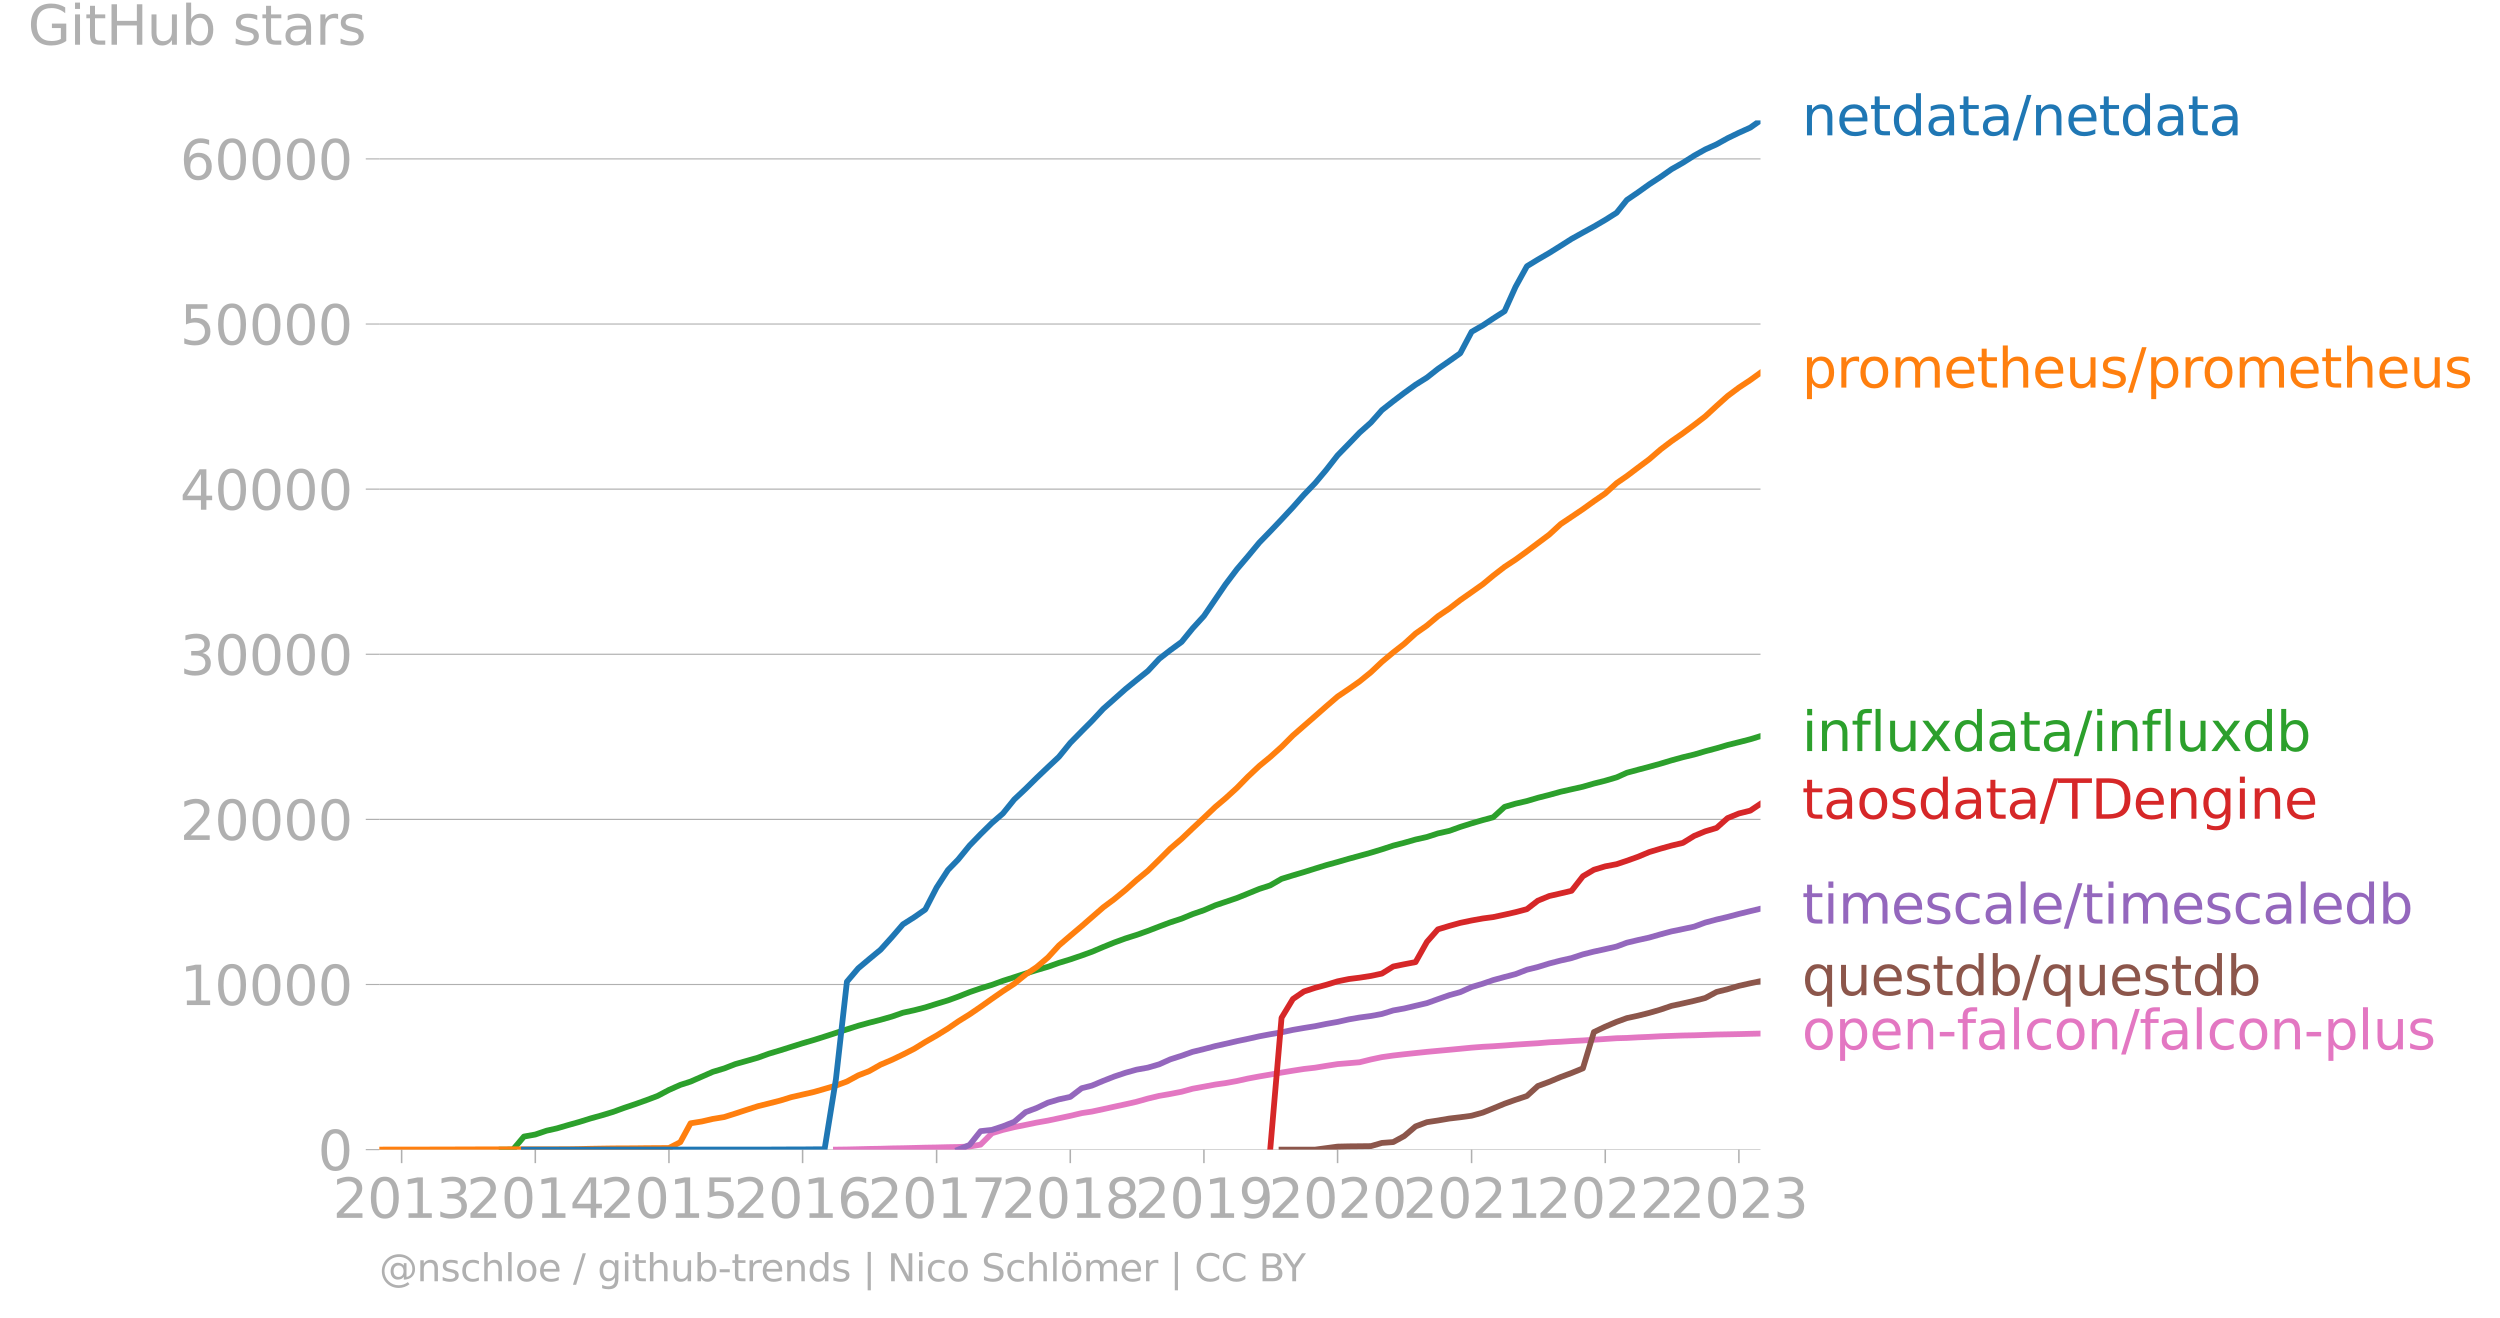 <svg xmlns="http://www.w3.org/2000/svg" xmlns:xlink="http://www.w3.org/1999/xlink" width="861.861" height="454.364" viewBox="0 0 646.396 340.773"><defs><style>*{stroke-linejoin:round;stroke-linecap:butt}</style></defs><g id="figure_1"><path id="patch_1" d="M0 340.773h646.396V0H0v340.773z" style="fill:none"/><g id="axes_1"><path id="patch_2" d="M98.073 297.246h357.12V31.134H98.073v266.112z" style="fill:none"/><g id="matplotlib.axis_1"><g id="xtick_1"><g id="line2d_1"><defs><path id="mc594603fd6" d="M0 0v3.5" style="stroke:#b0b0b0;stroke-width:.4"/></defs><use xlink:href="#mc594603fd6" x="103.848" y="297.246" style="fill:#b0b0b0;stroke:#b0b0b0;stroke-width:.4"/></g><g id="text_1" style="fill:#b0b0b0" transform="matrix(.14 0 0 -.14 86.033 314.884)"><defs><path id="DejaVuSans-32" d="M1228 531h2203V0H469v531q359 372 979 998 621 627 780 809 303 340 423 576 121 236 121 464 0 372-261 606-261 235-680 235-297 0-627-103-329-103-704-313v638q381 153 712 231 332 78 607 78 725 0 1156-363 431-362 431-968 0-288-108-546-107-257-392-607-78-91-497-524-418-433-1181-1211z" transform="scale(.016)"/><path id="DejaVuSans-30" d="M2034 4250q-487 0-733-480-245-479-245-1442 0-959 245-1439 246-480 733-480 491 0 736 480 246 480 246 1439 0 963-246 1442-245 480-736 480zm0 500q785 0 1199-621 414-620 414-1801 0-1178-414-1799Q2819-91 2034-91q-784 0-1198 620-414 621-414 1799 0 1181 414 1801 414 621 1198 621z" transform="scale(.016)"/><path id="DejaVuSans-31" d="M794 531h1031v3560L703 3866v575l1116 225h631V531h1031V0H794v531z" transform="scale(.016)"/><path id="DejaVuSans-33" d="M2597 2516q453-97 707-404 255-306 255-756 0-690-475-1069Q2609-91 1734-91q-293 0-604 58T488 141v609q262-153 574-231 313-78 654-78 593 0 904 234t311 681q0 413-289 645-289 233-804 233h-544v519h569q465 0 712 186t247 536q0 359-255 551-254 193-729 193-260 0-557-57-297-56-653-174v562q360 100 674 150t592 50q719 0 1137-327 419-326 419-882 0-388-222-655t-631-370z" transform="scale(.016)"/></defs><use xlink:href="#DejaVuSans-32"/><use xlink:href="#DejaVuSans-30" x="63.623"/><use xlink:href="#DejaVuSans-31" x="127.246"/><use xlink:href="#DejaVuSans-33" x="190.869"/></g></g><g id="xtick_2"><use xlink:href="#mc594603fd6" id="line2d_2" x="138.405" y="297.246" style="fill:#b0b0b0;stroke:#b0b0b0;stroke-width:.4"/><g id="text_2" style="fill:#b0b0b0" transform="matrix(.14 0 0 -.14 120.59 314.884)"><defs><path id="DejaVuSans-34" d="M2419 4116 825 1625h1594v2491zm-166 550h794V1625h666v-525h-666V0h-628v1100H313v609l1940 2957z" transform="scale(.016)"/></defs><use xlink:href="#DejaVuSans-32"/><use xlink:href="#DejaVuSans-30" x="63.623"/><use xlink:href="#DejaVuSans-31" x="127.246"/><use xlink:href="#DejaVuSans-34" x="190.869"/></g></g><g id="xtick_3"><use xlink:href="#mc594603fd6" id="line2d_3" x="172.962" y="297.246" style="fill:#b0b0b0;stroke:#b0b0b0;stroke-width:.4"/><g id="text_3" style="fill:#b0b0b0" transform="matrix(.14 0 0 -.14 155.147 314.884)"><defs><path id="DejaVuSans-35" d="M691 4666h2478v-532H1269V2991q137 47 274 70 138 23 276 23 781 0 1237-428 457-428 457-1159 0-753-469-1171Q2575-91 1722-91q-294 0-599 50Q819 9 494 109v635q281-153 581-228t634-75q541 0 856 284 316 284 316 772 0 487-316 771-315 285-856 285-253 0-505-56-251-56-513-175v2344z" transform="scale(.016)"/></defs><use xlink:href="#DejaVuSans-32"/><use xlink:href="#DejaVuSans-30" x="63.623"/><use xlink:href="#DejaVuSans-31" x="127.246"/><use xlink:href="#DejaVuSans-35" x="190.869"/></g></g><g id="xtick_4"><use xlink:href="#mc594603fd6" id="line2d_4" x="207.519" y="297.246" style="fill:#b0b0b0;stroke:#b0b0b0;stroke-width:.4"/><g id="text_4" style="fill:#b0b0b0" transform="matrix(.14 0 0 -.14 189.704 314.884)"><defs><path id="DejaVuSans-36" d="M2113 2584q-425 0-674-291-248-290-248-796 0-503 248-796 249-292 674-292t673 292q248 293 248 796 0 506-248 796-248 291-673 291zm1253 1979v-575q-238 112-480 171-242 60-480 60-625 0-955-422-329-422-376-1275 184 272 462 417 279 145 613 145 703 0 1111-427 408-426 408-1160 0-719-425-1154Q2819-91 2113-91q-810 0-1238 620-428 621-428 1799 0 1106 525 1764t1409 658q238 0 480-47t505-140z" transform="scale(.016)"/></defs><use xlink:href="#DejaVuSans-32"/><use xlink:href="#DejaVuSans-30" x="63.623"/><use xlink:href="#DejaVuSans-31" x="127.246"/><use xlink:href="#DejaVuSans-36" x="190.869"/></g></g><g id="xtick_5"><use xlink:href="#mc594603fd6" id="line2d_5" x="242.171" y="297.246" style="fill:#b0b0b0;stroke:#b0b0b0;stroke-width:.4"/><g id="text_5" style="fill:#b0b0b0" transform="matrix(.14 0 0 -.14 224.356 314.884)"><defs><path id="DejaVuSans-37" d="M525 4666h3000v-269L1831 0h-659l1594 4134H525v532z" transform="scale(.016)"/></defs><use xlink:href="#DejaVuSans-32"/><use xlink:href="#DejaVuSans-30" x="63.623"/><use xlink:href="#DejaVuSans-31" x="127.246"/><use xlink:href="#DejaVuSans-37" x="190.869"/></g></g><g id="xtick_6"><use xlink:href="#mc594603fd6" id="line2d_6" x="276.728" y="297.246" style="fill:#b0b0b0;stroke:#b0b0b0;stroke-width:.4"/><g id="text_6" style="fill:#b0b0b0" transform="matrix(.14 0 0 -.14 258.913 314.884)"><defs><path id="DejaVuSans-38" d="M2034 2216q-450 0-708-241-257-241-257-662 0-422 257-663 258-241 708-241t709 242q260 243 260 662 0 421-258 662-257 241-711 241zm-631 268q-406 100-633 378-226 279-226 679 0 559 398 884 399 325 1092 325 697 0 1094-325t397-884q0-400-227-679-226-278-629-378 456-106 710-416 255-309 255-755 0-679-414-1042Q2806-91 2034-91q-771 0-1186 362-414 363-414 1042 0 446 256 755 257 310 713 416zm-231 997q0-362 226-565 227-203 636-203 407 0 636 203 230 203 230 565 0 363-230 566-229 203-636 203-409 0-636-203-226-203-226-566z" transform="scale(.016)"/></defs><use xlink:href="#DejaVuSans-32"/><use xlink:href="#DejaVuSans-30" x="63.623"/><use xlink:href="#DejaVuSans-31" x="127.246"/><use xlink:href="#DejaVuSans-38" x="190.869"/></g></g><g id="xtick_7"><use xlink:href="#mc594603fd6" id="line2d_7" x="311.285" y="297.246" style="fill:#b0b0b0;stroke:#b0b0b0;stroke-width:.4"/><g id="text_7" style="fill:#b0b0b0" transform="matrix(.14 0 0 -.14 293.47 314.884)"><defs><path id="DejaVuSans-39" d="M703 97v575q238-113 481-172 244-59 479-59 625 0 954 420 330 420 377 1277-181-269-460-413-278-144-615-144-700 0-1108 423-408 424-408 1159 0 718 425 1152 425 435 1131 435 810 0 1236-621 427-620 427-1801 0-1103-524-1761Q2575-91 1691-91q-238 0-482 47Q966 3 703 97zm1256 1978q425 0 673 290 249 291 249 798 0 503-249 795-248 292-673 292t-673-292q-248-292-248-795 0-507 248-798 248-290 673-290z" transform="scale(.016)"/></defs><use xlink:href="#DejaVuSans-32"/><use xlink:href="#DejaVuSans-30" x="63.623"/><use xlink:href="#DejaVuSans-31" x="127.246"/><use xlink:href="#DejaVuSans-39" x="190.869"/></g></g><g id="xtick_8"><use xlink:href="#mc594603fd6" id="line2d_8" x="345.842" y="297.246" style="fill:#b0b0b0;stroke:#b0b0b0;stroke-width:.4"/><g id="text_8" style="fill:#b0b0b0" transform="matrix(.14 0 0 -.14 328.027 314.884)"><use xlink:href="#DejaVuSans-32"/><use xlink:href="#DejaVuSans-30" x="63.623"/><use xlink:href="#DejaVuSans-32" x="127.246"/><use xlink:href="#DejaVuSans-30" x="190.869"/></g></g><g id="xtick_9"><use xlink:href="#mc594603fd6" id="line2d_9" x="380.493" y="297.246" style="fill:#b0b0b0;stroke:#b0b0b0;stroke-width:.4"/><g id="text_9" style="fill:#b0b0b0" transform="matrix(.14 0 0 -.14 362.678 314.884)"><use xlink:href="#DejaVuSans-32"/><use xlink:href="#DejaVuSans-30" x="63.623"/><use xlink:href="#DejaVuSans-32" x="127.246"/><use xlink:href="#DejaVuSans-31" x="190.869"/></g></g><g id="xtick_10"><use xlink:href="#mc594603fd6" id="line2d_10" x="415.05" y="297.246" style="fill:#b0b0b0;stroke:#b0b0b0;stroke-width:.4"/><g id="text_10" style="fill:#b0b0b0" transform="matrix(.14 0 0 -.14 397.235 314.884)"><use xlink:href="#DejaVuSans-32"/><use xlink:href="#DejaVuSans-30" x="63.623"/><use xlink:href="#DejaVuSans-32" x="127.246"/><use xlink:href="#DejaVuSans-32" x="190.869"/></g></g><g id="xtick_11"><use xlink:href="#mc594603fd6" id="line2d_11" x="449.607" y="297.246" style="fill:#b0b0b0;stroke:#b0b0b0;stroke-width:.4"/><g id="text_11" style="fill:#b0b0b0" transform="matrix(.14 0 0 -.14 431.792 314.884)"><use xlink:href="#DejaVuSans-32"/><use xlink:href="#DejaVuSans-30" x="63.623"/><use xlink:href="#DejaVuSans-32" x="127.246"/><use xlink:href="#DejaVuSans-33" x="190.869"/></g></g></g><g id="matplotlib.axis_2"><g id="ytick_1"><path id="line2d_12" d="M98.073 297.246h357.12" clip-path="url(#pb77dbd29e9)" style="fill:none;stroke:#b0b0b0;stroke-width:.3;stroke-linecap:square"/><g id="line2d_13"><defs><path id="m41d5839c79" d="M0 0h-3.5" style="stroke:#b0b0b0;stroke-width:.3"/></defs><use xlink:href="#m41d5839c79" x="98.073" y="297.246" style="fill:#b0b0b0;stroke:#b0b0b0;stroke-width:.3"/></g><use xlink:href="#DejaVuSans-30" id="text_12" style="fill:#b0b0b0" transform="matrix(.14 0 0 -.14 82.166 302.565)"/></g><g id="ytick_2"><path id="line2d_14" d="M98.073 254.553h357.12" clip-path="url(#pb77dbd29e9)" style="fill:none;stroke:#b0b0b0;stroke-width:.3;stroke-linecap:square"/><use xlink:href="#m41d5839c79" id="line2d_15" x="98.073" y="254.553" style="fill:#b0b0b0;stroke:#b0b0b0;stroke-width:.3"/><g id="text_13" style="fill:#b0b0b0" transform="matrix(.14 0 0 -.14 46.536 259.872)"><use xlink:href="#DejaVuSans-31"/><use xlink:href="#DejaVuSans-30" x="63.623"/><use xlink:href="#DejaVuSans-30" x="127.246"/><use xlink:href="#DejaVuSans-30" x="190.869"/><use xlink:href="#DejaVuSans-30" x="254.492"/></g></g><g id="ytick_3"><path id="line2d_16" d="M98.073 211.86h357.12" clip-path="url(#pb77dbd29e9)" style="fill:none;stroke:#b0b0b0;stroke-width:.3;stroke-linecap:square"/><use xlink:href="#m41d5839c79" id="line2d_17" x="98.073" y="211.859" style="fill:#b0b0b0;stroke:#b0b0b0;stroke-width:.3"/><g id="text_14" style="fill:#b0b0b0" transform="matrix(.14 0 0 -.14 46.536 217.178)"><use xlink:href="#DejaVuSans-32"/><use xlink:href="#DejaVuSans-30" x="63.623"/><use xlink:href="#DejaVuSans-30" x="127.246"/><use xlink:href="#DejaVuSans-30" x="190.869"/><use xlink:href="#DejaVuSans-30" x="254.492"/></g></g><g id="ytick_4"><path id="line2d_18" d="M98.073 169.166h357.12" clip-path="url(#pb77dbd29e9)" style="fill:none;stroke:#b0b0b0;stroke-width:.3;stroke-linecap:square"/><use xlink:href="#m41d5839c79" id="line2d_19" x="98.073" y="169.166" style="fill:#b0b0b0;stroke:#b0b0b0;stroke-width:.3"/><g id="text_15" style="fill:#b0b0b0" transform="matrix(.14 0 0 -.14 46.536 174.485)"><use xlink:href="#DejaVuSans-33"/><use xlink:href="#DejaVuSans-30" x="63.623"/><use xlink:href="#DejaVuSans-30" x="127.246"/><use xlink:href="#DejaVuSans-30" x="190.869"/><use xlink:href="#DejaVuSans-30" x="254.492"/></g></g><g id="ytick_5"><path id="line2d_20" d="M98.073 126.473h357.12" clip-path="url(#pb77dbd29e9)" style="fill:none;stroke:#b0b0b0;stroke-width:.3;stroke-linecap:square"/><use xlink:href="#m41d5839c79" id="line2d_21" x="98.073" y="126.473" style="fill:#b0b0b0;stroke:#b0b0b0;stroke-width:.3"/><g id="text_16" style="fill:#b0b0b0" transform="matrix(.14 0 0 -.14 46.536 131.792)"><use xlink:href="#DejaVuSans-34"/><use xlink:href="#DejaVuSans-30" x="63.623"/><use xlink:href="#DejaVuSans-30" x="127.246"/><use xlink:href="#DejaVuSans-30" x="190.869"/><use xlink:href="#DejaVuSans-30" x="254.492"/></g></g><g id="ytick_6"><path id="line2d_22" d="M98.073 83.78h357.12" clip-path="url(#pb77dbd29e9)" style="fill:none;stroke:#b0b0b0;stroke-width:.3;stroke-linecap:square"/><use xlink:href="#m41d5839c79" id="line2d_23" x="98.073" y="83.779" style="fill:#b0b0b0;stroke:#b0b0b0;stroke-width:.3"/><g id="text_17" style="fill:#b0b0b0" transform="matrix(.14 0 0 -.14 46.536 89.098)"><use xlink:href="#DejaVuSans-35"/><use xlink:href="#DejaVuSans-30" x="63.623"/><use xlink:href="#DejaVuSans-30" x="127.246"/><use xlink:href="#DejaVuSans-30" x="190.869"/><use xlink:href="#DejaVuSans-30" x="254.492"/></g></g><g id="ytick_7"><path id="line2d_24" d="M98.073 41.086h357.12" clip-path="url(#pb77dbd29e9)" style="fill:none;stroke:#b0b0b0;stroke-width:.3;stroke-linecap:square"/><use xlink:href="#m41d5839c79" id="line2d_25" x="98.073" y="41.086" style="fill:#b0b0b0;stroke:#b0b0b0;stroke-width:.3"/><g id="text_18" style="fill:#b0b0b0" transform="matrix(.14 0 0 -.14 46.536 46.405)"><use xlink:href="#DejaVuSans-36"/><use xlink:href="#DejaVuSans-30" x="63.623"/><use xlink:href="#DejaVuSans-30" x="127.246"/><use xlink:href="#DejaVuSans-30" x="190.869"/><use xlink:href="#DejaVuSans-30" x="254.492"/></g></g><g id="text_19" style="fill:#b0b0b0" transform="matrix(.14 0 0 -.14 7.2 11.563)"><defs><path id="DejaVuSans-47" d="M3809 666v1253H2778v519h1656V434q-365-259-806-392-440-133-940-133-1094 0-1712 639-617 640-617 1780 0 1144 617 1783 618 639 1712 639 456 0 867-113 411-112 758-331v-672q-350 297-744 447t-828 150q-857 0-1287-478-429-478-429-1425 0-944 429-1422 430-478 1287-478 334 0 596 58 263 58 472 180z" transform="scale(.016)"/><path id="DejaVuSans-69" d="M603 3500h575V0H603v3500zm0 1363h575v-729H603v729z" transform="scale(.016)"/><path id="DejaVuSans-74" d="M1172 4494v-994h1184v-447H1172V1153q0-428 117-550t477-122h590V0h-590q-666 0-919 248-253 249-253 905v1900H172v447h422v994h578z" transform="scale(.016)"/><path id="DejaVuSans-48" d="M628 4666h631V2753h2294v1913h631V0h-631v2222H1259V0H628v4666z" transform="scale(.016)"/><path id="DejaVuSans-75" d="M544 1381v2119h575V1403q0-497 193-746 194-248 582-248 465 0 735 297 271 297 271 810v1984h575V0h-575v538q-209-319-486-474-276-155-642-155-603 0-916 375-312 375-312 1097zm1447 2203z" transform="scale(.016)"/><path id="DejaVuSans-62" d="M3116 1747q0 634-261 995t-717 361q-457 0-718-361t-261-995q0-634 261-995t718-361q456 0 717 361t261 995zM1159 2969q182 312 458 463 277 152 661 152 638 0 1036-506 399-506 399-1331T3314 415Q2916-91 2278-91q-384 0-661 152-276 152-458 464V0H581v4863h578V2969z" transform="scale(.016)"/><path id="DejaVuSans-73" d="M2834 3397v-544q-243 125-506 187-262 63-544 63-428 0-642-131t-214-394q0-200 153-314t616-217l197-44q612-131 870-370t258-667q0-488-386-773Q2250-91 1575-91q-281 0-586 55T347 128v594q319-166 628-249 309-82 613-82 406 0 624 139 219 139 219 392 0 234-158 359-157 125-692 241l-200 47q-534 112-772 345-237 233-237 639 0 494 350 762 350 269 994 269 318 0 599-47 282-46 519-140z" transform="scale(.016)"/><path id="DejaVuSans-61" d="M2194 1759q-697 0-966-159t-269-544q0-306 202-486 202-179 548-179 479 0 768 339t289 901v128h-572zm1147 238V0h-575v531q-197-318-491-470T1556-91q-537 0-855 302-317 302-317 808 0 590 395 890 396 300 1180 300h807v57q0 397-261 614t-733 217q-300 0-585-72-284-72-546-216v532q315 122 612 182 297 61 578 61 760 0 1135-394 375-393 375-1193z" transform="scale(.016)"/><path id="DejaVuSans-72" d="M2631 2963q-97 56-211 82-114 27-251 27-488 0-749-317t-261-911V0H581v3500h578v-544q182 319 472 473 291 155 707 155 59 0 131-8 72-7 159-23l3-590z" transform="scale(.016)"/></defs><use xlink:href="#DejaVuSans-47"/><use xlink:href="#DejaVuSans-69" x="77.49"/><use xlink:href="#DejaVuSans-74" x="105.273"/><use xlink:href="#DejaVuSans-48" x="144.482"/><use xlink:href="#DejaVuSans-75" x="219.678"/><use xlink:href="#DejaVuSans-62" x="283.057"/><use xlink:href="#DejaVuSans-20" x="346.533"/><use xlink:href="#DejaVuSans-73" x="378.32"/><use xlink:href="#DejaVuSans-74" x="430.42"/><use xlink:href="#DejaVuSans-61" x="469.629"/><use xlink:href="#DejaVuSans-72" x="530.908"/><use xlink:href="#DejaVuSans-73" x="572.021"/></g></g><path id="line2d_26" d="m216.135 297.246 2.84-.038 2.935-.069 2.84-.072 2.935-.047 2.935-.09 2.84-.047 2.936-.072 2.84-.077 2.935-.051 2.935-.077 2.65-.043 2.936-.124 2.84-.482 2.935-2.946 2.84-.867 2.935-.709 2.935-.589 2.84-.589 2.936-.52 2.84-.603 2.935-.627 2.935-.7 2.65-.402 2.936-.627 2.84-.628 2.935-.636 2.84-.645 2.935-.824 2.935-.704 2.84-.491 2.935-.572 2.84-.777 2.936-.538 2.935-.547 2.65-.375 2.936-.534 2.84-.632 2.935-.55 2.84-.483 2.935-.52 2.935-.488 2.84-.44 2.935-.337 2.84-.47 2.936-.456 2.935-.24 2.745-.234 2.935-.726 2.84-.602 2.936-.414 2.84-.329 2.935-.311 2.935-.308 2.84-.264 2.935-.27 2.84-.268 2.935-.286 2.935-.222 2.651-.141 2.935-.197 2.84-.217 2.935-.192 2.84-.171 2.936-.248 2.935-.137 2.84-.183 2.935-.15 2.84-.187 2.935-.197 2.935-.196 2.651-.073 2.935-.158 2.84-.12 2.935-.157 2.84-.094 2.936-.103 2.935-.055 2.84-.094 2.935-.102 2.84-.052 2.935-.06 2.935-.076 2.651-.064" clip-path="url(#pb77dbd29e9)" style="fill:none;stroke:#e377c2;stroke-width:1.5;stroke-linecap:square"/><path id="line2d_27" d="m331.356 297.246 2.935-.004h5.775l2.84-.38 2.936-.397 2.935-.069 2.745-.025 2.935-.034 2.84-.824 2.936-.222 2.84-1.55 2.935-2.498 2.935-1.097 2.84-.431 2.935-.504 2.84-.333 2.935-.401 2.935-.816 2.651-1.075 2.935-1.217 2.84-1.012 2.935-.973 2.84-2.588 2.936-1.084 2.935-1.23 2.84-1.05 2.935-1.204 2.84-9.38 2.935-1.4 2.935-1.242 2.651-.965 2.935-.636 2.84-.713 2.935-.854 2.84-.965 2.936-.632 2.935-.674 2.84-.722 2.935-1.567 2.84-.709 2.935-.87 2.935-.662 2.651-.551" clip-path="url(#pb77dbd29e9)" style="fill:none;stroke:#8c564b;stroke-width:1.5;stroke-linecap:square"/><path id="line2d_28" d="m247.757 297.246 2.935-1.217 2.84-3.56 2.935-.325 2.84-.93 2.935-1.166 2.935-2.493 2.84-1.068 2.936-1.387 2.84-.85 2.935-.636 2.935-2.241 2.65-.68 2.936-1.233 2.84-1.114 2.935-.982 2.84-.794 2.935-.53 2.935-.858 2.84-1.272 2.935-.94 2.84-1.007 2.936-.717 2.935-.773 2.65-.59 2.936-.682 2.84-.594 2.935-.657 2.84-.538 2.935-.495 2.935-.632 2.84-.491 2.935-.474 2.84-.58 2.936-.517 2.935-.662 2.745-.474 2.935-.397 2.84-.525 2.936-.91 2.84-.507 2.935-.696 2.935-.692 2.84-1.02 2.935-1.034 2.84-.785 2.935-1.315 2.935-.88 2.651-.922 2.935-.798 2.84-.743 2.935-1.136 2.84-.704 2.936-.905 2.935-.76 2.84-.64 2.935-.965 2.84-.713 2.935-.636 2.935-.675 2.651-.99 2.935-.7 2.84-.624 2.935-.841 2.84-.76 2.936-.602 2.935-.632 2.84-1.046 2.935-.785 2.84-.67 2.935-.778 2.935-.717 2.651-.64" clip-path="url(#pb77dbd29e9)" style="fill:none;stroke:#9467bd;stroke-width:1.5;stroke-linecap:square"/><g id="text_20" style="fill:#1f77b4" transform="matrix(.14 0 0 -.14 465.907 34.997)"><defs><path id="DejaVuSans-6e" d="M3513 2113V0h-575v2094q0 497-194 743-194 247-581 247-466 0-735-297-269-296-269-809V0H581v3500h578v-544q207 316 486 472 280 156 646 156 603 0 912-373 310-373 310-1098z" transform="scale(.016)"/><path id="DejaVuSans-65" d="M3597 1894v-281H953q38-594 358-905t892-311q331 0 642 81t618 244V178Q3153 47 2828-22t-659-69q-838 0-1327 487-489 488-489 1320 0 859 464 1363 464 505 1252 505 706 0 1117-455 411-454 411-1235zm-575 169q-6 471-264 752-258 282-683 282-481 0-770-272t-333-766l2050 4z" transform="scale(.016)"/><path id="DejaVuSans-64" d="M2906 2969v1894h575V0h-575v525q-181-312-458-464-276-152-664-152-634 0-1033 506-398 507-398 1332t398 1331q399 506 1033 506 388 0 664-152 277-151 458-463zM947 1747q0-634 261-995t717-361q456 0 718 361 263 361 263 995t-263 995q-262 361-718 361t-717-361q-261-361-261-995z" transform="scale(.016)"/><path id="DejaVuSans-2f" d="M1625 4666h531L531-594H0l1625 5260z" transform="scale(.016)"/></defs><use xlink:href="#DejaVuSans-6e"/><use xlink:href="#DejaVuSans-65" x="63.379"/><use xlink:href="#DejaVuSans-74" x="124.902"/><use xlink:href="#DejaVuSans-64" x="164.111"/><use xlink:href="#DejaVuSans-61" x="227.588"/><use xlink:href="#DejaVuSans-74" x="288.867"/><use xlink:href="#DejaVuSans-61" x="328.076"/><use xlink:href="#DejaVuSans-2f" x="389.355"/><use xlink:href="#DejaVuSans-6e" x="423.047"/><use xlink:href="#DejaVuSans-65" x="486.426"/><use xlink:href="#DejaVuSans-74" x="547.949"/><use xlink:href="#DejaVuSans-64" x="587.158"/><use xlink:href="#DejaVuSans-61" x="650.635"/><use xlink:href="#DejaVuSans-74" x="711.914"/><use xlink:href="#DejaVuSans-61" x="751.123"/></g><g id="text_21" style="fill:#ff7f0e" transform="matrix(.14 0 0 -.14 465.907 100.216)"><defs><path id="DejaVuSans-70" d="M1159 525v-1856H581v4831h578v-531q182 312 458 463 277 152 661 152 638 0 1036-506 399-506 399-1331T3314 415Q2916-91 2278-91q-384 0-661 152-276 152-458 464zm1957 1222q0 634-261 995t-717 361q-457 0-718-361t-261-995q0-634 261-995t718-361q456 0 717 361t261 995z" transform="scale(.016)"/><path id="DejaVuSans-6f" d="M1959 3097q-462 0-731-361t-269-989q0-628 267-989 268-361 733-361 460 0 728 362 269 363 269 988 0 622-269 986-268 364-728 364zm0 487q750 0 1178-488 429-487 429-1349 0-859-429-1349Q2709-91 1959-91q-753 0-1180 489-426 490-426 1349 0 862 426 1349 427 488 1180 488z" transform="scale(.016)"/><path id="DejaVuSans-6d" d="M3328 2828q216 388 516 572t706 184q547 0 844-383 297-382 297-1088V0h-578v2094q0 503-179 746-178 244-543 244-447 0-707-297-259-296-259-809V0h-578v2094q0 506-178 748t-550 242q-441 0-701-298-259-298-259-808V0H581v3500h578v-544q197 322 472 475t653 153q382 0 649-194 267-193 395-562z" transform="scale(.016)"/><path id="DejaVuSans-68" d="M3513 2113V0h-575v2094q0 497-194 743-194 247-581 247-466 0-735-297-269-296-269-809V0H581v4863h578V2956q207 316 486 472 280 156 646 156 603 0 912-373 310-373 310-1098z" transform="scale(.016)"/></defs><use xlink:href="#DejaVuSans-70"/><use xlink:href="#DejaVuSans-72" x="63.477"/><use xlink:href="#DejaVuSans-6f" x="102.34"/><use xlink:href="#DejaVuSans-6d" x="163.521"/><use xlink:href="#DejaVuSans-65" x="260.934"/><use xlink:href="#DejaVuSans-74" x="322.457"/><use xlink:href="#DejaVuSans-68" x="361.666"/><use xlink:href="#DejaVuSans-65" x="425.045"/><use xlink:href="#DejaVuSans-75" x="486.568"/><use xlink:href="#DejaVuSans-73" x="549.947"/><use xlink:href="#DejaVuSans-2f" x="602.047"/><use xlink:href="#DejaVuSans-70" x="635.738"/><use xlink:href="#DejaVuSans-72" x="699.215"/><use xlink:href="#DejaVuSans-6f" x="738.078"/><use xlink:href="#DejaVuSans-6d" x="799.26"/><use xlink:href="#DejaVuSans-65" x="896.672"/><use xlink:href="#DejaVuSans-74" x="958.195"/><use xlink:href="#DejaVuSans-68" x="997.404"/><use xlink:href="#DejaVuSans-65" x="1060.783"/><use xlink:href="#DejaVuSans-75" x="1122.307"/><use xlink:href="#DejaVuSans-73" x="1185.686"/></g><g id="text_22" style="fill:#2ca02c" transform="matrix(.14 0 0 -.14 465.907 194.192)"><defs><path id="DejaVuSans-66" d="M2375 4863v-479h-550q-309 0-430-125-120-125-120-450v-309h947v-447h-947V0H697v3053H147v447h550v244q0 584 272 851 272 268 862 268h544z" transform="scale(.016)"/><path id="DejaVuSans-6c" d="M603 4863h575V0H603v4863z" transform="scale(.016)"/><path id="DejaVuSans-78" d="M3513 3500 2247 1797 3578 0h-678L1881 1375 863 0H184l1360 1831L300 3500h678l928-1247 928 1247h679z" transform="scale(.016)"/></defs><use xlink:href="#DejaVuSans-69"/><use xlink:href="#DejaVuSans-6e" x="27.783"/><use xlink:href="#DejaVuSans-66" x="91.162"/><use xlink:href="#DejaVuSans-6c" x="126.367"/><use xlink:href="#DejaVuSans-75" x="154.15"/><use xlink:href="#DejaVuSans-78" x="217.529"/><use xlink:href="#DejaVuSans-64" x="276.709"/><use xlink:href="#DejaVuSans-61" x="340.186"/><use xlink:href="#DejaVuSans-74" x="401.465"/><use xlink:href="#DejaVuSans-61" x="440.674"/><use xlink:href="#DejaVuSans-2f" x="501.953"/><use xlink:href="#DejaVuSans-69" x="535.645"/><use xlink:href="#DejaVuSans-6e" x="563.428"/><use xlink:href="#DejaVuSans-66" x="626.807"/><use xlink:href="#DejaVuSans-6c" x="662.012"/><use xlink:href="#DejaVuSans-75" x="689.795"/><use xlink:href="#DejaVuSans-78" x="753.174"/><use xlink:href="#DejaVuSans-64" x="812.354"/><use xlink:href="#DejaVuSans-62" x="875.83"/></g><g id="text_23" style="fill:#d62728" transform="matrix(.14 0 0 -.14 465.907 211.692)"><defs><path id="DejaVuSans-54" d="M-19 4666h3947v-532H2272V0h-634v4134H-19v532z" transform="scale(.016)"/><path id="DejaVuSans-44" d="M1259 4147V519h763q966 0 1414 437 448 438 448 1382 0 937-448 1373t-1414 436h-763zm-631 519h1297q1356 0 1990-564 635-564 635-1764 0-1207-638-1773Q3275 0 1925 0H628v4666z" transform="scale(.016)"/><path id="DejaVuSans-67" d="M2906 1791q0 625-258 968-257 344-723 344-462 0-720-344-258-343-258-968 0-622 258-966t720-344q466 0 723 344 258 344 258 966zm575-1357q0-893-397-1329-396-436-1215-436-303 0-572 45t-522 139v559q253-137 500-202 247-66 503-66 566 0 847 295t281 892v285q-178-310-456-463T1784 0Q1141 0 747 490 353 981 353 1791q0 812 394 1302 394 491 1037 491 388 0 666-153t456-462v531h575V434z" transform="scale(.016)"/></defs><use xlink:href="#DejaVuSans-74"/><use xlink:href="#DejaVuSans-61" x="39.209"/><use xlink:href="#DejaVuSans-6f" x="100.488"/><use xlink:href="#DejaVuSans-73" x="161.67"/><use xlink:href="#DejaVuSans-64" x="213.77"/><use xlink:href="#DejaVuSans-61" x="277.246"/><use xlink:href="#DejaVuSans-74" x="338.525"/><use xlink:href="#DejaVuSans-61" x="377.734"/><use xlink:href="#DejaVuSans-2f" x="439.014"/><use xlink:href="#DejaVuSans-54" x="472.705"/><use xlink:href="#DejaVuSans-44" x="533.789"/><use xlink:href="#DejaVuSans-65" x="610.791"/><use xlink:href="#DejaVuSans-6e" x="672.314"/><use xlink:href="#DejaVuSans-67" x="735.693"/><use xlink:href="#DejaVuSans-69" x="799.17"/><use xlink:href="#DejaVuSans-6e" x="826.953"/><use xlink:href="#DejaVuSans-65" x="890.332"/></g><g id="text_24" style="fill:#9467bd" transform="matrix(.14 0 0 -.14 465.907 238.807)"><defs><path id="DejaVuSans-63" d="M3122 3366v-538q-244 135-489 202t-495 67q-560 0-870-355-309-354-309-995t309-996q310-354 870-354 250 0 495 67t489 202V134Q2881 22 2623-34q-257-57-548-57-791 0-1257 497-465 497-465 1341 0 856 470 1346 471 491 1290 491 265 0 518-55 253-54 491-163z" transform="scale(.016)"/></defs><use xlink:href="#DejaVuSans-74"/><use xlink:href="#DejaVuSans-69" x="39.209"/><use xlink:href="#DejaVuSans-6d" x="66.992"/><use xlink:href="#DejaVuSans-65" x="164.404"/><use xlink:href="#DejaVuSans-73" x="225.928"/><use xlink:href="#DejaVuSans-63" x="278.027"/><use xlink:href="#DejaVuSans-61" x="333.008"/><use xlink:href="#DejaVuSans-6c" x="394.287"/><use xlink:href="#DejaVuSans-65" x="422.07"/><use xlink:href="#DejaVuSans-2f" x="483.594"/><use xlink:href="#DejaVuSans-74" x="517.285"/><use xlink:href="#DejaVuSans-69" x="556.494"/><use xlink:href="#DejaVuSans-6d" x="584.277"/><use xlink:href="#DejaVuSans-65" x="681.689"/><use xlink:href="#DejaVuSans-73" x="743.213"/><use xlink:href="#DejaVuSans-63" x="795.313"/><use xlink:href="#DejaVuSans-61" x="850.293"/><use xlink:href="#DejaVuSans-6c" x="911.572"/><use xlink:href="#DejaVuSans-65" x="939.355"/><use xlink:href="#DejaVuSans-64" x="1000.879"/><use xlink:href="#DejaVuSans-62" x="1064.355"/></g><g id="text_25" style="fill:#8c564b" transform="matrix(.14 0 0 -.14 465.907 257.322)"><defs><path id="DejaVuSans-71" d="M947 1747q0-634 261-995t717-361q456 0 718 361 263 361 263 995t-263 995q-262 361-718 361t-717-361q-261-361-261-995zM2906 525q-181-312-458-464-276-152-664-152-634 0-1033 506-398 507-398 1332t398 1331q399 506 1033 506 388 0 664-152 277-151 458-463v531h575v-4831h-575V525z" transform="scale(.016)"/></defs><use xlink:href="#DejaVuSans-71"/><use xlink:href="#DejaVuSans-75" x="63.477"/><use xlink:href="#DejaVuSans-65" x="126.855"/><use xlink:href="#DejaVuSans-73" x="188.379"/><use xlink:href="#DejaVuSans-74" x="240.479"/><use xlink:href="#DejaVuSans-64" x="279.688"/><use xlink:href="#DejaVuSans-62" x="343.164"/><use xlink:href="#DejaVuSans-2f" x="406.641"/><use xlink:href="#DejaVuSans-71" x="440.332"/><use xlink:href="#DejaVuSans-75" x="503.809"/><use xlink:href="#DejaVuSans-65" x="567.188"/><use xlink:href="#DejaVuSans-73" x="628.711"/><use xlink:href="#DejaVuSans-74" x="680.811"/><use xlink:href="#DejaVuSans-64" x="720.02"/><use xlink:href="#DejaVuSans-62" x="783.496"/></g><g id="text_26" style="fill:#e377c2" transform="matrix(.14 0 0 -.14 465.907 271.322)"><defs><path id="DejaVuSans-2d" d="M313 2009h1684v-512H313v512z" transform="scale(.016)"/></defs><use xlink:href="#DejaVuSans-6f"/><use xlink:href="#DejaVuSans-70" x="61.182"/><use xlink:href="#DejaVuSans-65" x="124.658"/><use xlink:href="#DejaVuSans-6e" x="186.182"/><use xlink:href="#DejaVuSans-2d" x="249.561"/><use xlink:href="#DejaVuSans-66" x="285.645"/><use xlink:href="#DejaVuSans-61" x="320.85"/><use xlink:href="#DejaVuSans-6c" x="382.129"/><use xlink:href="#DejaVuSans-63" x="409.912"/><use xlink:href="#DejaVuSans-6f" x="464.893"/><use xlink:href="#DejaVuSans-6e" x="526.074"/><use xlink:href="#DejaVuSans-2f" x="589.453"/><use xlink:href="#DejaVuSans-66" x="623.145"/><use xlink:href="#DejaVuSans-61" x="658.35"/><use xlink:href="#DejaVuSans-6c" x="719.629"/><use xlink:href="#DejaVuSans-63" x="747.412"/><use xlink:href="#DejaVuSans-6f" x="802.393"/><use xlink:href="#DejaVuSans-6e" x="863.574"/><use xlink:href="#DejaVuSans-2d" x="926.953"/><use xlink:href="#DejaVuSans-70" x="963.037"/><use xlink:href="#DejaVuSans-6c" x="1026.514"/><use xlink:href="#DejaVuSans-75" x="1054.297"/><use xlink:href="#DejaVuSans-73" x="1117.676"/></g><g id="text_27" style="fill:#b0b0b0" transform="matrix(.097 0 0 -.097 98.073 331.282)"><defs><path id="DejaVuSans-40" d="M2381 1678q0-447 222-702 222-254 610-254 384 0 604 256 221 256 221 700 0 438-225 695-225 258-607 258-378 0-602-256-223-256-223-697zm1703-934q-187-241-429-355t-564-114q-538 0-874 389t-336 1014q0 625 337 1015 338 391 873 391 322 0 565-117 244-117 428-354v409h447V722q457 69 714 417 258 349 258 902 0 334-99 628-98 294-298 544-325 409-792 626t-1017 217q-384 0-738-102-353-101-653-301-490-319-767-836-276-517-276-1120 0-497 179-932 180-434 521-765 328-325 759-495 431-171 922-171 403 0 792 136t714 389l281-347q-390-303-851-464t-936-161q-578 0-1091 205-512 205-912 595Q841 78 631 592q-209 514-209 1105 0 569 212 1084 213 516 607 907 403 396 931 607t1119 211q662 0 1229-272 568-271 952-771 234-307 357-666 124-359 124-744 0-822-497-1297T4084 263v481z" transform="scale(.016)"/><path id="DejaVuSans-7c" d="M1344 4891v-6400H813v6400h531z" transform="scale(.016)"/><path id="DejaVuSans-4e" d="M628 4666h850L3547 763v3903h612V0h-850L1241 3903V0H628v4666z" transform="scale(.016)"/><path id="DejaVuSans-53" d="M3425 4513v-616q-359 172-678 256-319 85-616 85-515 0-795-200t-280-569q0-310 186-468 186-157 705-254l381-78q706-135 1042-474t336-907q0-679-455-1029Q2797-91 1919-91q-331 0-705 75-373 75-773 222v650q384-215 753-325 369-109 725-109 540 0 834 212 294 213 294 607 0 343-211 537t-692 291l-385 75q-706 140-1022 440-315 300-315 835 0 619 436 975t1201 356q329 0 669-60 341-59 697-177z" transform="scale(.016)"/><path id="DejaVuSans-f6" d="M1959 3097q-462 0-731-361t-269-989q0-628 267-989 268-361 733-361 460 0 728 362 269 363 269 988 0 622-269 986-268 364-728 364zm0 487q750 0 1178-488 429-487 429-1349 0-859-429-1349Q2709-91 1959-91q-753 0-1180 489-426 490-426 1349 0 862 426 1349 427 488 1180 488zm295 1266h634v-631h-634v631zm-1222 0h634v-631h-634v631z" transform="scale(.016)"/><path id="DejaVuSans-43" d="M4122 4306v-665q-319 297-680 443-361 147-767 147-800 0-1225-489t-425-1414q0-922 425-1411t1225-489q406 0 767 147t680 444V359q-331-225-702-338-370-112-782-112-1060 0-1670 648-609 649-609 1771 0 1125 609 1773 610 649 1670 649 418 0 788-111 371-111 696-333z" transform="scale(.016)"/><path id="DejaVuSans-42" d="M1259 2228V519h1013q509 0 754 211 246 211 246 645 0 438-246 645-245 208-754 208H1259zm0 1919V2741h935q462 0 688 173 227 174 227 530 0 353-227 528-226 175-688 175h-935zm-631 519h1613q722 0 1112-300 391-300 391-853 0-429-200-682t-588-315q466-100 724-418 258-317 258-792 0-625-425-966Q3088 0 2303 0H628v4666z" transform="scale(.016)"/><path id="DejaVuSans-59" d="M-13 4666h679l1293-1919 1285 1919h678L2272 2222V0h-634v2222L-13 4666z" transform="scale(.016)"/></defs><use xlink:href="#DejaVuSans-40"/><use xlink:href="#DejaVuSans-6e" x="100"/><use xlink:href="#DejaVuSans-73" x="163.379"/><use xlink:href="#DejaVuSans-63" x="215.479"/><use xlink:href="#DejaVuSans-68" x="270.459"/><use xlink:href="#DejaVuSans-6c" x="333.838"/><use xlink:href="#DejaVuSans-6f" x="361.621"/><use xlink:href="#DejaVuSans-65" x="422.803"/><use xlink:href="#DejaVuSans-20" x="484.326"/><use xlink:href="#DejaVuSans-2f" x="516.113"/><use xlink:href="#DejaVuSans-20" x="549.805"/><use xlink:href="#DejaVuSans-67" x="581.592"/><use xlink:href="#DejaVuSans-69" x="645.068"/><use xlink:href="#DejaVuSans-74" x="672.852"/><use xlink:href="#DejaVuSans-68" x="712.061"/><use xlink:href="#DejaVuSans-75" x="775.439"/><use xlink:href="#DejaVuSans-62" x="838.818"/><use xlink:href="#DejaVuSans-2d" x="902.295"/><use xlink:href="#DejaVuSans-74" x="938.379"/><use xlink:href="#DejaVuSans-72" x="977.588"/><use xlink:href="#DejaVuSans-65" x="1016.451"/><use xlink:href="#DejaVuSans-6e" x="1077.975"/><use xlink:href="#DejaVuSans-64" x="1141.354"/><use xlink:href="#DejaVuSans-73" x="1204.83"/><use xlink:href="#DejaVuSans-20" x="1256.93"/><use xlink:href="#DejaVuSans-7c" x="1288.717"/><use xlink:href="#DejaVuSans-20" x="1322.408"/><use xlink:href="#DejaVuSans-4e" x="1354.195"/><use xlink:href="#DejaVuSans-69" x="1429"/><use xlink:href="#DejaVuSans-63" x="1456.783"/><use xlink:href="#DejaVuSans-6f" x="1511.764"/><use xlink:href="#DejaVuSans-20" x="1572.945"/><use xlink:href="#DejaVuSans-53" x="1604.732"/><use xlink:href="#DejaVuSans-63" x="1668.209"/><use xlink:href="#DejaVuSans-68" x="1723.189"/><use xlink:href="#DejaVuSans-6c" x="1786.568"/><use xlink:href="#DejaVuSans-f6" x="1814.352"/><use xlink:href="#DejaVuSans-6d" x="1875.533"/><use xlink:href="#DejaVuSans-65" x="1972.945"/><use xlink:href="#DejaVuSans-72" x="2034.469"/><use xlink:href="#DejaVuSans-20" x="2075.582"/><use xlink:href="#DejaVuSans-7c" x="2107.369"/><use xlink:href="#DejaVuSans-20" x="2141.061"/><use xlink:href="#DejaVuSans-43" x="2172.848"/><use xlink:href="#DejaVuSans-43" x="2242.672"/><use xlink:href="#DejaVuSans-20" x="2312.496"/><use xlink:href="#DejaVuSans-42" x="2344.283"/><use xlink:href="#DejaVuSans-59" x="2407.387"/></g><path id="line2d_29" d="m328.421 297.246 2.935-34.086 2.935-4.855 2.84-1.942 2.935-.96 2.84-.77 2.936-.9 2.935-.598 2.745-.346 2.935-.456 2.84-.61 2.936-1.824 2.84-.58 2.935-.564 2.935-5.226 2.84-3.236 2.935-.888 2.84-.79 2.935-.615 2.935-.529 2.651-.35 2.935-.628 2.84-.644 2.935-.777 2.84-2.199 2.936-1.2L403.5 231l2.84-.675 2.935-3.765 2.84-1.674 2.935-.884 2.935-.559 2.651-.888 2.935-1.05 2.84-1.191 2.935-.888 2.84-.794 2.936-.7 2.935-1.81 2.84-1.175 2.935-.88 2.84-2.535 2.935-1.204 2.935-.73 2.651-1.768" clip-path="url(#pb77dbd29e9)" style="fill:none;stroke:#d62728;stroke-width:1.5;stroke-linecap:square"/><path id="line2d_30" d="m129.695 297.246 2.935-.013 2.84-3.364 2.935-.53 2.935-.994 2.651-.594 2.935-.858 2.84-.798 2.936-.918 2.84-.786 2.935-.888 2.935-1.067 2.84-.952 2.935-1.05 2.84-1.072 2.935-1.55 2.935-1.302 2.651-.854 2.935-1.285 2.84-1.246 2.935-.88 2.84-1.106 2.936-.828 2.935-.84 2.84-1.03 2.935-.875 2.84-.897 2.935-.922 2.935-.858 2.746-.87 2.935-.949 2.84-.918 2.935-.934 2.84-.786 2.935-.756 2.935-.837 2.84-.99 2.936-.645 2.84-.73 2.935-.922 2.935-.896 2.65-.961 2.936-1.166 2.84-.977 2.935-.905 2.84-1.038 2.935-.94 2.935-.955 2.84-.884 2.936-.863 2.84-1.011 2.935-.897 2.935-1.003 2.65-.957 2.936-1.246 2.84-1.149 2.935-1.071 2.84-.897 2.935-1.042 2.935-1.135 2.84-1.068 2.935-.96 2.84-1.174 2.936-1.012 2.935-1.264 2.65-.888 2.936-.999 2.84-1.148 2.935-1.2 2.84-.922 2.935-1.687 2.935-.905 2.84-.84 2.935-.923 2.84-.88 2.936-.806 2.935-.854 2.745-.747 2.935-.816 2.84-.862 2.936-.965 2.84-.734 2.935-.837 2.935-.658 2.84-.922 2.935-.657 2.84-1.02 2.935-.927 2.935-.854 2.651-.721 2.935-2.682 2.84-.832 2.935-.679 2.84-.841 2.936-.743 2.935-.815 2.84-.64 2.935-.662 2.84-.82 2.935-.739 2.935-.862 2.651-1.191 2.935-.794 2.84-.747 2.935-.812 2.84-.854 2.936-.806 2.935-.705 2.84-.837 2.935-.781 2.84-.837 2.935-.73 2.935-.755 2.651-.816" clip-path="url(#pb77dbd29e9)" style="fill:none;stroke:#2ca02c;stroke-width:1.5;stroke-linecap:square"/><path id="line2d_31" d="m98.073 297.246 2.84-.021h8.521l2.935-.005 2.84-.004 2.936-.013 2.84-.004 2.935-.017 2.935-.009h2.84l2.935-.004h5.775l2.935-.004 2.651-.009 2.935-.012 2.84-.043 2.936-.073 2.84-.047 2.935-.047 2.935-.012 2.84-.017 2.935-.035 2.84-.017 2.935-.021 2.935-1.516 2.651-4.871 2.935-.482 2.84-.658 2.935-.482 2.84-.901 2.936-.965 2.935-.94 2.84-.708 2.935-.751 2.84-.876 2.935-.674 2.935-.675 2.746-.79 2.935-.858 2.84-1.05 2.935-1.592 2.84-1.106 2.935-1.665 2.935-1.247 2.84-1.366 2.936-1.494 2.84-1.75 2.935-1.679 2.935-1.814 2.65-1.823 2.936-1.827 2.84-1.943 2.935-2.08 2.84-1.967 2.935-1.921 2.935-2.387 2.84-1.917 2.936-2.493 2.84-3.108 2.935-2.51 2.935-2.477 2.65-2.31 2.936-2.557 2.84-2.113 2.935-2.404 2.84-2.536 2.935-2.412 2.935-2.878 2.84-2.843 2.935-2.519 2.84-2.71 2.936-2.75 2.935-2.797 2.65-2.241 2.936-2.673 2.84-2.903 2.935-2.762 2.84-2.331 2.935-2.63 2.935-2.937 2.84-2.477 2.935-2.557 2.84-2.498 2.936-2.531 2.935-1.981 2.745-1.93 2.935-2.378 2.84-2.677 2.936-2.455 2.84-2.211 2.935-2.673 2.935-2.066 2.84-2.391 2.935-1.981 2.84-2.194 2.935-2.054 2.935-2.08 2.651-2.198 2.935-2.271 2.84-1.87 2.935-2.13 2.84-2.135 2.936-2.195 2.935-2.706 2.84-1.905 2.935-1.98 2.84-2.046 2.935-2.019 2.935-2.66 2.651-1.831 2.935-2.22 2.84-2.114 2.935-2.531 2.84-2.156 2.936-2.037 2.935-2.181 2.84-2.186 2.935-2.711 2.84-2.545 2.935-2.194 2.935-1.939 2.651-1.917" clip-path="url(#pb77dbd29e9)" style="fill:none;stroke:#ff7f0e;stroke-width:1.5;stroke-linecap:square"/><path id="line2d_32" d="m135.47 297.246 2.935-.004h14.297l2.84-.009h20.355l2.651-.004h11.55l2.936-.004h5.775l2.935-.013 2.84-.013 2.935-.004 2.935-.026 2.746-.017 2.935-18.136 2.84-25.19 2.935-3.466 2.84-2.386 2.935-2.425 2.935-3.258 2.84-3.291 2.936-1.862 2.84-1.977 2.935-5.69 2.935-4.526 2.65-2.728 2.936-3.604 2.84-2.928 2.935-2.895 2.84-2.455 2.935-3.633 2.935-2.754 2.84-2.805 2.936-2.792 2.84-2.668 2.935-3.608 2.935-2.988 2.65-2.66 2.936-3.155 2.84-2.515 2.935-2.608 2.84-2.314 2.935-2.348 2.935-3.151 2.84-2.216 2.935-2.143 2.84-3.493 2.936-3.214 2.935-4.304 2.65-3.885 2.936-3.894 2.84-3.338 2.935-3.544 2.84-2.92 2.935-3.091 2.935-3.155 2.84-3.215 2.935-3.048 2.84-3.39 2.936-3.761 2.935-3.01 2.745-2.856 2.935-2.613 2.84-3.206 2.936-2.306 2.84-2.152 2.935-2.121 2.935-1.84 2.84-2.242 2.935-2.036 2.84-2.011 2.935-5.546 2.935-1.678 2.651-1.768 2.935-1.878 2.84-6.302 2.935-5.323 2.84-1.73 2.936-1.707 2.935-1.836 2.84-1.806 2.935-1.63 2.84-1.555 2.935-1.716 2.935-1.849 2.651-3.309 2.935-2.006 2.84-2.032 2.935-1.917 2.84-1.994 2.936-1.67 2.935-1.857 2.84-1.588 2.935-1.323 2.84-1.576 2.935-1.421L452.542 33l2.651-1.866" clip-path="url(#pb77dbd29e9)" style="fill:none;stroke:#1f77b4;stroke-width:1.5;stroke-linecap:square"/></g></g><defs><clipPath id="pb77dbd29e9"><path d="M98.073 31.134h357.12v266.112H98.073z"/></clipPath></defs></svg>